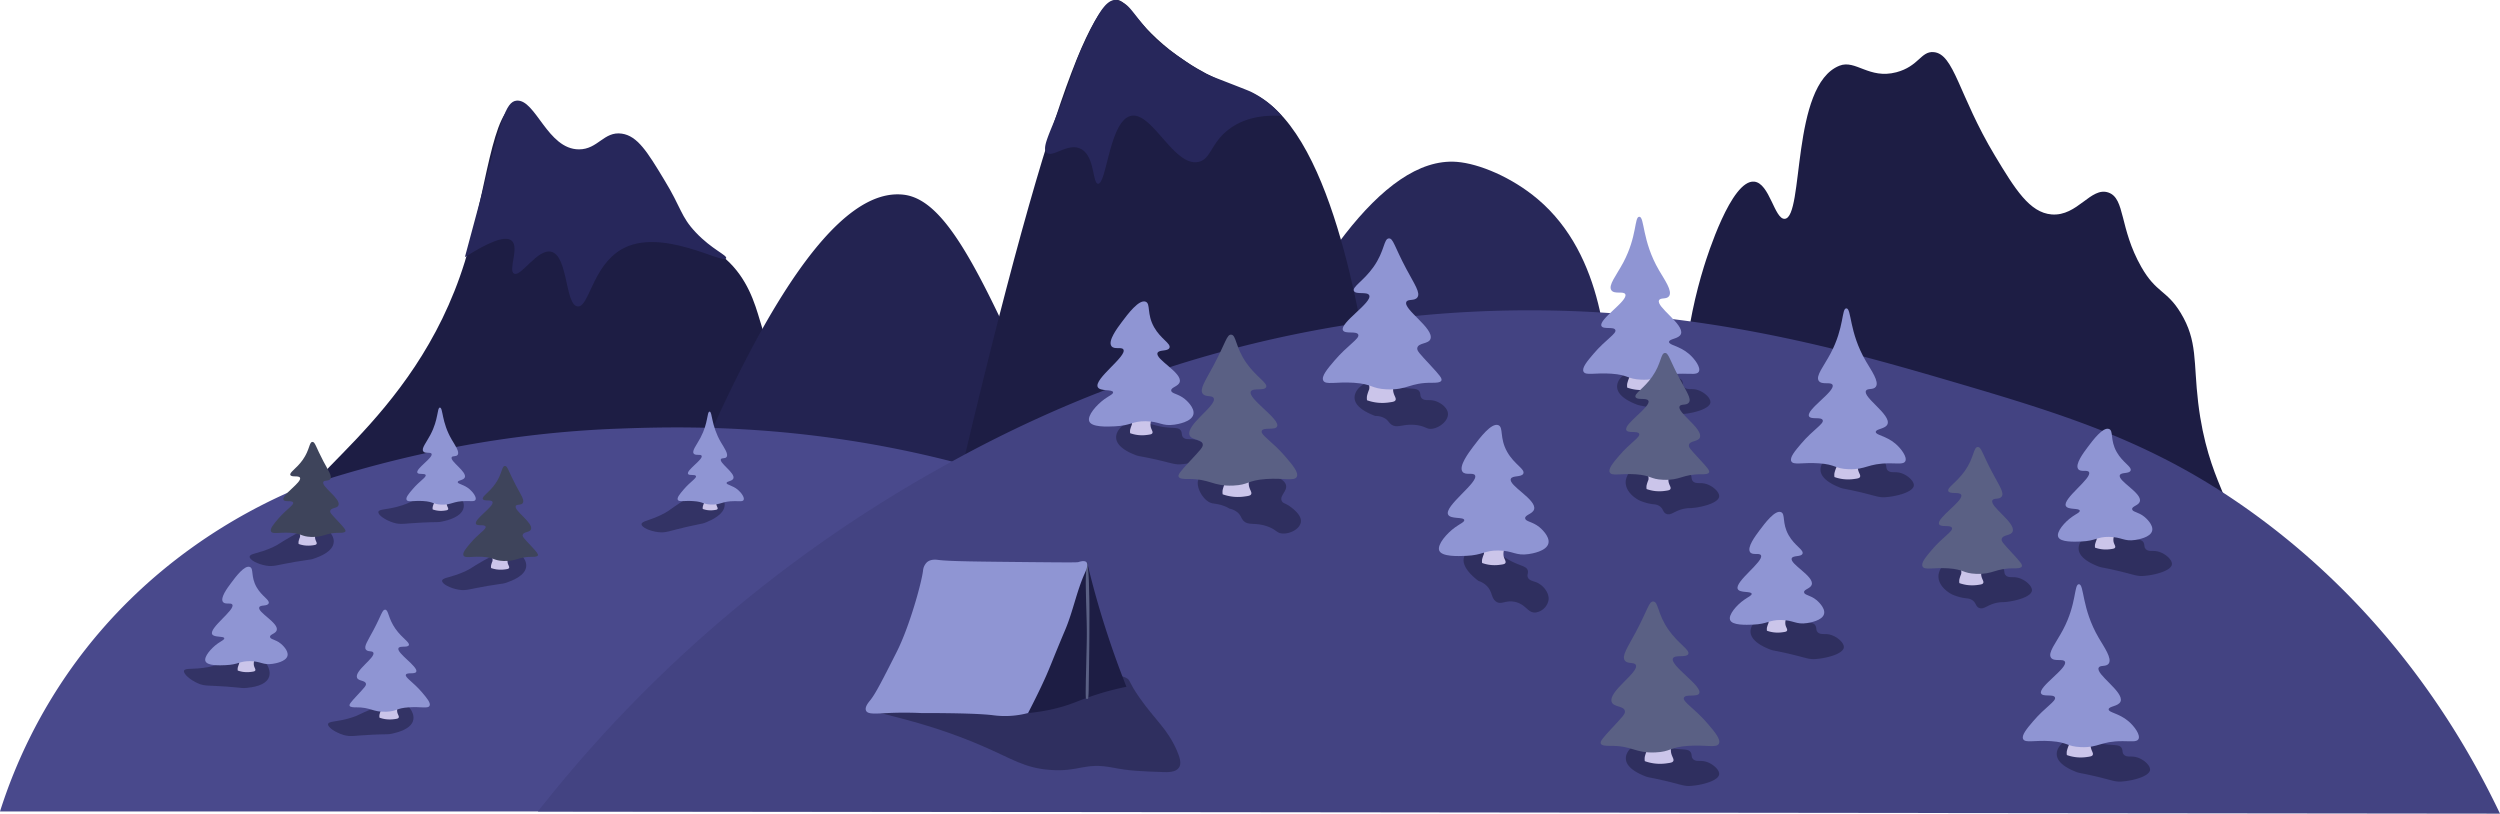 <svg xmlns="http://www.w3.org/2000/svg" viewBox="0 0 1143 372.04"><defs><style>.cls-1{fill:#1d1d44;}.cls-2{fill:#27275b;}.cls-3{fill:#232351;}.cls-4{fill:#282859;}.cls-5{fill:#49498c;}.cls-6{fill:#434382;}.cls-7{fill:#12122b;opacity:0.4;}.cls-8{fill:#5a6084;}.cls-9{fill:#8f95d3;}.cls-10{fill:#cbc5ea;}.cls-11{fill:#3e445b;}</style></defs><title>Asset 1</title><g id="Layer_2" data-name="Layer 2"><g id="Layer_1-2" data-name="Layer 1"><path class="cls-1" d="M236.3,48c-11.2.67-14,39.83-23.75,71.56C189.32,194.72,128.1,222.29,137,237c8.71,14.42,57.85-27.6,134.69-16.9,38.66,5.39,83.45,23.69,96.54,6.22,6.76-9-2.48-18.38-20.82-79.89-2.29-7.66-5.62-19.18-15.72-28.11-5.5-4.86-8-4.54-13.63-10.2-7.21-7.25-6.71-11.44-14.48-24.18C296,71.48,291.47,64.14,284.3,63.1c-8.23-1.19-10.89,7.21-19.61,7.19C250.33,70.26,244.93,47.44,236.3,48Z"/><path class="cls-2" d="M236.3,46c-5.34.32-7.39,10.23-15.93,42.44-3.27,12.34-6,22.45-7.82,29.12,10.79-6.89,18.58-10.08,21.45-7.47,3.48,3.15-1.73,13.45,1,15,3.14,1.77,10.69-11.47,17-10,7.76,1.8,6.31,24.11,12,25,5.27.81,6.74-18.19,20-26,17.94-10.58,46.76,7,48,4,.59-1.42-6.53-4-13.94-11.88-6.94-7.36-6.4-11-14.48-24.18C296,69.48,291.47,62.14,284.3,61.1c-8.23-1.19-10.89,7.21-19.61,7.19C250.33,68.26,244.93,45.44,236.3,46Z"/><path class="cls-3" d="M272,336C343.9,123.18,387.28,86.21,413,89c21.19,2.32,38.09,41.16,72,118a1157.05,1157.05,0,0,1,48,129Z"/><path class="cls-1" d="M884,23.82c9.47.7,11.45,19.67,28,47.22,9.26,15.4,15.93,26.18,26,27,11.89.95,17.91-12.86,26-10,7.72,2.72,4.9,16.23,15,34,6.82,12,11.64,10.5,18,21,7.84,12.92,5.78,22.39,8,41,4.46,37.37,18.49,47.19,13,56s-27.12,11.72-97-12l-149,8c-7.52-52.77-.23-90.56,7-114,1.52-4.93,12.54-39.94,23-39,7.09.63,9.3,17.36,14,17,8.92-.69,2.7-61.16,25-70,7.38-2.93,13.51,6.28,26,3C877.25,30.34,878.21,23.38,884,23.82Z"/><path class="cls-4" d="M523,310c3.56-11.84,74-241.28,143-236,10.23.78,25.26,7.09,37,17,30.89,26.07,31.8,71,33,90,2.68,42.51,16.12,103.52,64,184Z"/><path class="cls-1" d="M416,319C471.6,65.09,498-1.77,511,0c5.47.76,9.65,13.8,31,28,13.59,9,25,12.45,29,14,38,14.63,51,106.06,56,133,8.29,45.14,30.64,108.64,95,182Z"/><path class="cls-2" d="M502,84c-2.59-.22-1.37-12.83-8-16-5.88-2.82-12.73,4.29-15.47,1.82-2.35-2.12,1.28-8.65,6.47-21.82,4.39-11.14,5.33-15.53,7.76-21.68,1.41-3.57,2.62-6,3.24-7.32C501.22,8,505.12-.08,510,0a6.89,6.89,0,0,1,3,1c2.72,1.32,4,3.21,7,7,1.31,1.68,2.68,3.32,4,5,4.62,5.88,9.83,9.43,18,15a72.94,72.94,0,0,0,8,5c3.24,1.69,5.25,2.36,12,5,6,2.34,9,3.51,10,4a43.08,43.08,0,0,1,14,11c-6.58-.41-16.12.11-24,6-8.41,6.28-8.23,13.68-14,15-11.21,2.55-21.28-23.26-31-21S505.93,84.36,502,84Z"/><path class="cls-5" d="M704.07,371H0a236.45,236.45,0,0,1,33-66c34.3-47.92,78.2-70.91,101-80.81,35.53-12.16,86.14-25.79,148-28.19,27-1,83.81-2.8,153.2,15h0A482.23,482.23,0,0,1,545,254C583.29,274.74,665.23,325.66,704.07,371Z"/><path class="cls-6" d="M891,174c53.72,15.76,95.08,28.3,141,62,62.07,45.54,94.87,102.12,111,136l-897.08-1A614.74,614.74,0,0,1,435.2,211h0c48.81-26.9,114.56-54,194.86-64.56C742.92,131.57,830.51,156.29,891,174Z"/><path class="cls-7" d="M539,351c-1.48,2.14-5,2.06-7,2-10.38-.36-15.58-.54-23-2-13.39-2.64-15.36,2.06-29,1-11.73-.92-16.9-4.91-31-11-28.74-12.43-52.35-15.34-52-17,.51-2.44,51.48,3.14,58.45-5.32.7-.84,4.49-6.14,8.94-5.53l.46.08c3.83.77,5.74,1.21,11.81,4.88,8.52,5.16,27.57-13.95,38.34-8.11,2,1.08.67,1.37,6,9,7.2,10.3,12.58,14,17,24C539.44,346.29,540.3,349.14,539,351Z"/><path class="cls-1" d="M497,257q-13.41,34.51-26.83,69A83.66,83.66,0,0,0,486,323c5.39-1.61,7.83-3,14-5a125.36,125.36,0,0,1,15-4c-3.09-7.81-6.13-16.15-9-25C502.36,277.82,499.41,267.11,497,257Z"/><path class="cls-8" d="M497,257c.94,5.14.85,10.32,1,15.48s.07,10.34.07,15.52-.09,10.34-.15,15.51l-.11,7.75c-.06,2.59,0,5.18-.25,7.75a.56.56,0,0,1-1.12,0h0c-.14-2.59,0-5.17,0-7.75l.19-7.74c.09-5.17.31-10.33.26-15.49s-.28-10.33-.38-15.49S496.24,262.23,497,257Z"/><path class="cls-9" d="M496.68,257c1.09,1.13-.27,4.08-.68,5-3.77,8.36-5.43,17.55-9,26-6.86,16.22-6.74,17-11,26-2.32,4.88-4.4,9-6,12a40.87,40.87,0,0,1-16,1c-4.54-.56-13.8-1-33-1-6.28-.28-11.4-.17-15,0-5.47.24-9.14.69-10-1s1.2-4,2-5c2.46-3.13,5.64-9.42,12-22,5.76-11.42,11.24-31.1,12-37a6.07,6.07,0,0,1,1.87-4c1.77-1.47,4.29-1.11,5.13-1,5,.64,17.34.76,42,1,14.25.13,21.37.2,22,0S495.77,256.09,496.68,257Z"/><path class="cls-7" d="M173,234c-.32,1.5,3.42,3.92,7,5,3.31,1,4.76.31,13.13-.09,5.5-.27,6.71-.12,8-.28,0,0,.62-.09,1.24-.23,2.1-.47,8.84-2,9.61-6.4.6-3.5-2.73-7.55-6.29-8.43l-.46-.09c-1.29-.19-3.79.13-12.36,3.7-6.24,2.6-5.89,2.86-8.89,3.82C177.18,233.22,173.31,232.58,173,234Z"/><path class="cls-10" d="M204.85,232.91c-.18.34-.67.41-1.62.54a11.21,11.21,0,0,1-5.41-.54,3.55,3.55,0,0,1,0-1.09,10.14,10.14,0,0,1,.54-1.62,2.78,2.78,0,0,0-.54-2.16h7a4.17,4.17,0,0,0-.54,2.7C204.5,231.81,205.14,232.38,204.85,232.91Z"/><path class="cls-9" d="M185.91,228.58c-.55-1.05,1-2.91,2.7-4.87,3.33-3.92,6.35-5.49,6-6.5s-3.3-.06-3.79-1.08c-.87-1.82,7.35-6.92,6.49-8.66-.45-.93-3,.09-3.78-1.09-1-1.34,1.36-4,3.24-7.58,3.8-7.14,3-12.41,4.34-12.45,1.5,0,.69,6.55,5.41,14.62,1.47,2.52,3.74,5.65,2.7,7-.69.93-2.3.31-2.7,1.08-.93,1.79,7,6.6,6,9.2-.53,1.39-3.23,1.26-3.25,2.17s2.8,1,5.42,3.25c1.65,1.41,3.32,3.76,2.7,4.87-.46.82-2,.54-4.33.54-6.11,0-6.43,1.84-11.37,1.62-3.86-.17-3.42-1.29-8.11-1.62C189,228.8,186.49,229.7,185.91,228.58Z"/><path class="cls-7" d="M293.31,239.64c-.05,1.54,4.06,3.26,7.78,3.67,3.43.39,4.73-.54,12.9-2.43,5.36-1.24,6.58-1.31,7.84-1.7,0,0,.59-.2,1.18-.45,2-.83,8.35-3.51,8.32-8,0-3.55-4-6.94-7.69-7.17h-.47c-1.31.05-3.71.81-11.51,5.85-5.67,3.67-5.29,3.86-8.06,5.34C297.28,238.1,293.35,238.15,293.31,239.64Z"/><path class="cls-10" d="M328.05,232.7c-.18.33-.64.4-1.56.52a11.17,11.17,0,0,1-3.11,0,11.29,11.29,0,0,1-2.07-.52,3.23,3.23,0,0,1,0-1,10.8,10.8,0,0,1,.51-1.55,2.65,2.65,0,0,0-.51-2.07h6.74a4,4,0,0,0-.52,2.59C327.71,231.65,328.32,232.2,328.05,232.7Z"/><path class="cls-9" d="M309.9,228.55c-.52-1,1-2.78,2.59-4.66,3.19-3.75,6.08-5.26,5.71-6.22s-3.17-.06-3.63-1c-.83-1.74,7-6.62,6.22-8.29-.44-.89-2.83.08-3.63-1-.91-1.29,1.31-3.86,3.11-7.26,3.64-6.84,2.87-11.88,4.16-11.92s.66,6.27,5.17,14c1.41,2.41,3.59,5.4,2.59,6.74-.67.89-2.21.29-2.59,1-.89,1.72,6.66,6.32,5.7,8.81-.51,1.33-3.09,1.21-3.11,2.08s2.68,1,5.19,3.11c1.58,1.35,3.18,3.6,2.59,4.66-.44.79-1.88.53-4.15.52-5.86,0-6.16,1.76-10.89,1.56-3.7-.17-3.27-1.24-7.77-1.56C312.84,228.77,310.46,229.63,309.9,228.55Z"/><path class="cls-7" d="M84.15,306.63c-.49,1.45,2.93,4.3,6.36,5.8,3.17,1.38,4.69.87,13,1.47,5.48.39,6.67.68,8,.68,0,0,.63,0,1.26-.08,2.14-.21,9-.9,10.31-5.21,1-3.4-1.82-7.82-5.24-9.11l-.45-.15c-1.27-.34-3.78-.32-12.72,2.2-6.5,1.84-6.19,2.13-9.28,2.73C88.4,306.32,84.63,305.22,84.15,306.63Z"/><path class="cls-10" d="M116.69,306.57c-.21.39-.76.47-1.85.62a14.08,14.08,0,0,1-3.69,0,13.51,13.51,0,0,1-2.46-.62,4.52,4.52,0,0,1,0-1.23,11.46,11.46,0,0,1,.62-1.84,3.18,3.18,0,0,0-.62-2.46h8a4.72,4.72,0,0,0-.62,3.07C116.29,305.32,117,306,116.69,306.57Z"/><path class="cls-9" d="M93.93,302.27c-.78-2,2.64-5.94,5.54-8,1.67-1.19,3.19-1.79,3.07-2.46-.21-1.14-4.72-.23-5.54-1.85-1.47-2.91,10.59-11.14,9.23-13.53-.61-1.07-3.32.15-4.3-1.23-1.35-1.88,2.06-6.43,3.69-8.61,2.22-3,6.2-8.29,8.61-7.38,1.89.72.31,4.37,3.07,9.23,2.43,4.26,6.14,5.85,5.54,7.38s-3.81.57-4.31,1.84c-.91,2.31,8.94,7.1,8,10.46-.46,1.64-3.18,1.87-3.08,3.07s2.48,1.07,4.92,3.08c.34.27,3.66,3.06,3.08,5.54-.65,2.74-5.75,3.53-6.77,3.69-4.49.69-5.35-1.18-10.45-1.23-4.79,0-5.22,1.59-11.07,1.84C100.46,304.23,94.78,304.48,93.93,302.27Z"/><path class="cls-7" d="M202.14,265.49C202,267,206,269,209.7,269.61c3.4.58,4.75-.27,13-1.69,5.42-.93,6.64-.93,7.92-1.25,0,0,.6-.16,1.21-.38,2-.72,8.54-3,8.76-7.52.17-3.55-3.63-7.16-7.27-7.6l-.46,0c-1.32,0-3.75.59-11.83,5.17-5.87,3.34-5.5,3.55-8.36,4.87C206.19,264.18,202.27,264,202.14,265.49Z"/><path class="cls-10" d="M232.72,259.71c-.22.39-.78.48-1.89.63a14.26,14.26,0,0,1-3.78,0,14.11,14.11,0,0,1-2.52-.63,4,4,0,0,1,0-1.26,10.61,10.61,0,0,1,.63-1.89,3.3,3.3,0,0,0-.63-2.52h8.19a4.77,4.77,0,0,0-.63,3.15C232.3,258.42,233.05,259.09,232.72,259.71Z"/><path class="cls-11" d="M211.92,254c-.63-1.22,1.21-3.39,3.15-5.67,3.88-4.56,7.39-6.39,6.94-7.56s-3.85-.08-4.41-1.26c-1-2.12,8.56-8.05,7.56-10.09-.57-1.15-3.89-.07-4.41-1.26s2.81-2.88,5.67-6.93c3.23-4.58,2.9-8.11,4.41-8.19,1.24-.06,1.58,2.35,5,8.82,2.37,4.46,4.13,6.88,3.15,8.19-.82,1.09-2.69.36-3.15,1.26-1.09,2.09,8.09,7.68,6.93,10.72-.58,1.49-3.43,1-3.78,2.52-.21.85.59,1.58,3.78,5,2.66,2.87,3.43,3.79,3.15,4.41s-1.77.64-2.52.63c-6.7-.09-7.16,2.15-13.23,1.89-4.51-.2-4-1.51-9.45-1.89C215.5,254.3,212.61,255.34,211.92,254Z"/><path class="cls-7" d="M114.14,254.49C114,256,118,258,121.7,258.61c3.4.58,4.75-.27,13-1.69,5.42-.93,6.64-.93,7.92-1.25,0,0,.6-.16,1.21-.38,2-.72,8.54-3,8.76-7.52.17-3.55-3.63-7.16-7.27-7.6l-.46,0c-1.32,0-3.75.59-11.83,5.17-5.87,3.34-5.5,3.55-8.36,4.87C118.19,253.18,114.27,253,114.14,254.49Z"/><path class="cls-10" d="M144.72,248.71c-.22.39-.78.48-1.89.63a14.26,14.26,0,0,1-3.78,0,14.11,14.11,0,0,1-2.52-.63,4,4,0,0,1,0-1.26,10.61,10.61,0,0,1,.63-1.89,3.3,3.3,0,0,0-.63-2.52h8.19a4.77,4.77,0,0,0-.63,3.15C144.3,247.42,145.05,248.09,144.72,248.71Z"/><path class="cls-11" d="M123.92,243c-.63-1.22,1.21-3.39,3.15-5.67,3.88-4.56,7.39-6.39,6.94-7.56s-3.85-.08-4.41-1.26c-1-2.12,8.56-8.05,7.56-10.09-.57-1.15-3.89-.07-4.41-1.26s2.81-2.88,5.67-6.93c3.23-4.58,2.9-8.11,4.41-8.19,1.24-.06,1.58,2.35,5,8.82,2.37,4.46,4.13,6.88,3.15,8.19-.82,1.09-2.69.36-3.15,1.26-1.09,2.09,8.09,7.68,6.93,10.72-.58,1.49-3.43,1-3.78,2.52-.21.85.59,1.58,3.78,5,2.66,2.87,3.43,3.79,3.15,4.41s-1.77.64-2.52.63c-6.7-.09-7.16,2.15-13.23,1.89-4.51-.2-4-1.51-9.45-1.89C127.5,243.3,124.61,244.34,123.92,243Z"/><path class="cls-7" d="M150,331c-.32,1.5,3.42,3.92,7,5,3.31,1,4.76.31,13.13-.09,5.5-.27,6.71-.12,8-.28,0,0,.62-.09,1.24-.23,2.1-.47,8.84-2,9.61-6.4.6-3.5-2.73-7.55-6.29-8.43l-.46-.09c-1.29-.19-3.79.13-12.36,3.7-6.24,2.6-5.89,2.86-8.89,3.82C154.18,330.22,150.31,329.58,150,331Z"/><path class="cls-10" d="M182.26,328.12c-.23.43-.83.52-2,.68a15,15,0,0,1-4.06,0,14.48,14.48,0,0,1-2.7-.68,4.28,4.28,0,0,1,0-1.35,13,13,0,0,1,.67-2,3.45,3.45,0,0,0-.67-2.7h8.79a5.21,5.21,0,0,0-.68,3.38C181.82,326.75,182.62,327.46,182.26,328.12Z"/><path class="cls-9" d="M196.39,322.71c.68-1.3-1.3-3.64-3.38-6.09-4.17-4.89-7.93-6.86-7.45-8.12s4.13-.07,4.74-1.35c1.09-2.27-9.19-8.64-8.12-10.82.61-1.24,4.18-.09,4.74-1.36s-3-3.09-6.09-7.44c-3.48-4.92-3.13-8.71-4.74-8.79-1.33-.07-1.7,2.51-5.41,9.47-2.55,4.78-4.44,7.38-3.38,8.79.87,1.17,2.88.39,3.38,1.36,1.16,2.24-8.69,8.24-7.44,11.5.61,1.6,3.68,1.11,4.06,2.7.21.92-.64,1.71-4.06,5.42-2.86,3.08-3.69,4.07-3.39,4.73s1.9.69,2.71.68c7.2-.1,7.68,2.31,14.21,2,4.84-.21,4.28-1.62,10.15-2C192.55,323,195.66,324.11,196.39,322.71Z"/><path class="cls-7" d="M875,222c-.3,3-7.92,4.91-12.45,5.27a12.16,12.16,0,0,1-1.88.08c-2.35-.1-4.49-1-11-2.51-5.36-1.24-6.58-1.31-7.84-1.7,0,0-.59-.2-1.18-.45-2-.83-8.35-3.51-8.31-8,0-3.55,4-6.94,7.68-7.17h.47c5,0,8,1.64,12.54,2.5,5.27,1,7.91.09,9,2,.63,1.09.11,2,1,3,1.16,1.25,2.94.66,5,1C871.54,216.62,875.22,219.8,875,222Z"/><path class="cls-10" d="M850.37,218.11c-.31.56-1.11.68-2.69.89a19.28,19.28,0,0,1-5.38,0,19.06,19.06,0,0,1-3.59-.89,6.27,6.27,0,0,1,0-1.8,16.74,16.74,0,0,1,.9-2.69,4.6,4.6,0,0,0-.9-3.58h11.66a6.81,6.81,0,0,0-.9,4.48C849.78,216.28,850.84,217.23,850.37,218.11Z"/><path class="cls-9" d="M819,210.93c-.91-1.73,1.72-4.82,4.48-8.07,5.52-6.49,10.51-9.09,9.87-10.76s-5.47-.1-6.28-1.79c-1.44-3,12.19-11.46,10.76-14.35-.75-1.53-4.9.15-6.28-1.8-1.58-2.22,2.26-6.68,5.38-12.55,6.3-11.83,5-20.57,7.19-20.63,2.48-.07,1.15,10.84,9,24.22,2.43,4.17,6.21,9.35,4.48,11.65-1.15,1.55-3.82.52-4.48,1.8-1.54,3,11.51,10.93,9.86,15.24-.88,2.3-5.35,2.1-5.38,3.59s4.63,1.68,9,5.38c2.74,2.34,5.51,6.23,4.48,8.07-.76,1.37-3.24.91-7.17.9-10.13,0-10.66,3-18.83,2.69-6.41-.28-5.68-2.15-13.46-2.69C824.06,211.31,820,212.79,819,210.93Z"/><path class="cls-7" d="M782,184c-.3,3-7.92,4.91-12.45,5.27a12.16,12.16,0,0,1-1.88.08c-2.35-.1-4.49-1-11-2.51-5.36-1.24-6.58-1.31-7.84-1.7,0,0-.59-.2-1.18-.45-2-.83-8.35-3.51-8.31-8,0-3.55,4-6.94,7.68-7.17h.47c5,0,8,1.64,12.54,2.5,5.27,1,7.91.09,9,2,.63,1.09.11,2,1,3,1.16,1.25,2.94.66,5,1C778.54,178.62,782.22,181.8,782,184Z"/><path class="cls-10" d="M755.77,177.21c-.31.57-1.12.69-2.72.91a18.83,18.83,0,0,1-9.09-.91,6.4,6.4,0,0,1,0-1.82,17.82,17.82,0,0,1,.91-2.72A4.69,4.69,0,0,0,744,169h11.81a6.93,6.93,0,0,0-.91,4.54C755.18,175.36,756.25,176.32,755.77,177.21Z"/><path class="cls-9" d="M724,169.94c-.92-1.75,1.75-4.88,4.54-8.17,5.59-6.57,10.65-9.21,10-10.9s-5.54-.11-6.35-1.82c-1.46-3,12.34-11.6,10.89-14.53-.76-1.55-5,.15-6.35-1.81-1.6-2.26,2.28-6.77,5.45-12.72,6.37-12,5-20.83,7.28-20.89,2.51-.07,1.16,11,9.07,24.52,2.46,4.23,6.28,9.48,4.54,11.81-1.17,1.56-3.87.52-4.54,1.82-1.57,3,11.66,11.07,10,15.44-.89,2.32-5.42,2.12-5.45,3.63s4.68,1.7,9.08,5.45c2.77,2.37,5.58,6.31,4.54,8.17-.78,1.39-3.29.92-7.27.91-10.26,0-10.79,3.09-19.07,2.73-6.49-.29-5.74-2.18-13.62-2.73C729.13,170.32,725,171.82,724,169.94Z"/><path class="cls-7" d="M983,352c-.3,3-7.92,4.91-12.45,5.27a12.16,12.16,0,0,1-1.88.08c-2.35-.1-4.49-1-11-2.51-5.36-1.24-6.58-1.31-7.84-1.7,0,0-.59-.2-1.18-.45-2-.83-8.35-3.51-8.31-8,0-3.55,4-6.94,7.68-7.17h.47c5,0,8,1.64,12.54,2.5,5.27,1,7.91.09,9,2,.63,1.09.11,2,1,3,1.16,1.25,2.94.66,5,1C979.54,346.62,983.22,349.8,983,352Z"/><path class="cls-10" d="M956.77,345.21c-.31.57-1.12.69-2.72.91a18.83,18.83,0,0,1-9.09-.91,6.4,6.4,0,0,1,0-1.82,17.82,17.82,0,0,1,.91-2.72A4.69,4.69,0,0,0,945,337h11.81a6.93,6.93,0,0,0-.91,4.54C956.18,343.36,957.25,344.32,956.77,345.21Z"/><path class="cls-9" d="M925,337.94c-.92-1.75,1.75-4.88,4.54-8.17,5.59-6.57,10.65-9.21,10-10.9s-5.54-.11-6.35-1.82c-1.46-3,12.34-11.6,10.89-14.53-.76-1.55-5,.15-6.35-1.81-1.6-2.26,2.28-6.77,5.45-12.72,6.37-12,5-20.83,7.28-20.89,2.51-.07,1.16,11,9.07,24.52,2.46,4.23,6.28,9.48,4.54,11.81-1.17,1.56-3.87.52-4.54,1.82-1.57,3,11.66,11.07,10,15.44-.89,2.32-5.42,2.12-5.45,3.63s4.68,1.7,9.08,5.45c2.77,2.37,5.58,6.31,4.54,8.17-.78,1.39-3.29.92-7.27.91-10.26,0-10.79,3.09-19.07,2.73-6.49-.29-5.74-2.18-13.62-2.73C930.13,338.32,926,339.82,925,337.94Z"/><path class="cls-7" d="M843,296c-.3,3-7.92,4.91-12.45,5.27a12.16,12.16,0,0,1-1.88.08c-2.35-.1-4.49-1-11-2.51-5.36-1.24-6.58-1.31-7.84-1.7,0,0-.59-.2-1.18-.45-2-.83-8.35-3.51-8.31-8,0-3.55,4-6.94,7.68-7.17h.47c5,0,8,1.64,12.54,2.5,5.27,1,7.91.09,9,2,.63,1.09.11,2,1,3,1.16,1.25,2.94.66,5,1C839.54,290.62,843.22,293.8,843,296Z"/><path class="cls-10" d="M817,288.38c-.24.44-.87.53-2.11.7a14.93,14.93,0,0,1-4.23,0,16.07,16.07,0,0,1-2.82-.7,5.45,5.45,0,0,1,0-1.41,13.67,13.67,0,0,1,.71-2.12,3.6,3.6,0,0,0-.71-2.81H817a5.38,5.38,0,0,0-.7,3.52C816.55,286.94,817.39,287.69,817,288.38Z"/><path class="cls-9" d="M791,283.44c-.9-2.33,3-6.8,6.34-9.15,1.91-1.37,3.66-2.05,3.52-2.82-.24-1.3-5.41-.27-6.34-2.12-1.69-3.34,12.13-12.76,10.57-15.5-.71-1.23-3.8.18-4.94-1.4-1.54-2.16,2.37-7.37,4.23-9.87,2.55-3.4,7.11-9.49,9.87-8.45,2.17.82.35,5,3.52,10.57,2.77,4.88,7,6.7,6.34,8.45-.63,1.59-4.36.65-4.93,2.11-1,2.65,10.23,8.13,9.16,12-.53,1.87-3.65,2.15-3.53,3.52s2.85,1.23,5.64,3.53c.38.31,4.19,3.51,3.52,6.34-.74,3.14-6.58,4-7.75,4.22-5.15.8-6.13-1.35-12-1.41-5.49-.05-6,1.83-12.69,2.12C798.43,285.69,791.92,286,791,283.44Z"/><path class="cls-7" d="M993,258c-.3,3-7.92,4.91-12.45,5.27a12.16,12.16,0,0,1-1.88.08c-2.35-.1-4.49-1-11-2.51-5.36-1.24-6.58-1.31-7.84-1.7,0,0-.59-.2-1.18-.45-2-.83-8.35-3.51-8.31-8,0-3.55,4-6.94,7.68-7.17h.47c5,0,8,1.64,12.54,2.5,5.27,1,7.91.09,9,2,.63,1.09.11,2,1,3,1.16,1.25,2.94.66,5,1C989.54,252.62,993.22,255.8,993,258Z"/><path class="cls-10" d="M967,250.38c-.24.44-.87.53-2.11.7a14.93,14.93,0,0,1-4.23,0,16.07,16.07,0,0,1-2.82-.7,5.45,5.45,0,0,1,0-1.41,13.67,13.67,0,0,1,.71-2.12,3.6,3.6,0,0,0-.71-2.81H967a5.38,5.38,0,0,0-.7,3.52C966.55,248.94,967.39,249.69,967,250.38Z"/><path class="cls-9" d="M941,245.44c-.9-2.33,3-6.8,6.34-9.15,1.91-1.37,3.66-2,3.52-2.82-.24-1.3-5.41-.27-6.34-2.12-1.69-3.34,12.13-12.76,10.57-15.5-.71-1.23-3.8.18-4.94-1.4-1.54-2.16,2.37-7.37,4.23-9.87,2.55-3.4,7.11-9.49,9.87-8.45,2.17.82.35,5,3.52,10.57,2.77,4.88,7,6.7,6.34,8.45-.63,1.59-4.36.65-4.93,2.11-1,2.65,10.23,8.13,9.16,12-.53,1.87-3.65,2.15-3.53,3.52s2.85,1.23,5.64,3.53c.38.31,4.19,3.51,3.52,6.34-.74,3.14-6.58,4-7.75,4.22-5.15.8-6.13-1.35-12-1.41-5.49-.05-6,1.83-12.69,2.12C948.43,247.69,941.92,248,941,245.44Z"/><path class="cls-7" d="M553,206.81c-.27,3-7.86,5-12.39,5.41a13.3,13.3,0,0,1-1.88.09c-2.35-.07-4.5-.95-11-2.39-5.37-1.18-6.59-1.24-7.86-1.62,0,0-.59-.19-1.19-.44-2-.81-8.38-3.43-8.39-7.93,0-3.54,4-7,7.61-7.24h.47c5-.05,8.07,1.54,12.56,2.36,5.28,1,7.92,0,9,1.91.64,1.09.13,2,1,3,1.17,1.23,2.95.63,5,.94C549.52,201.43,553.24,204.58,553,206.81Z"/><path class="cls-10" d="M526.85,198.06c-.26.5-1,.6-2.34.78a16.43,16.43,0,0,1-4.68,0,17,17,0,0,1-3.13-.78,5.71,5.71,0,0,1,0-1.56,16.26,16.26,0,0,1,.78-2.34,4,4,0,0,0-.78-3.12h10.15a6,6,0,0,0-.78,3.9C526.34,196.48,527.27,197.3,526.85,198.06Z"/><path class="cls-9" d="M498,192.6c-1-2.59,3.36-7.54,7-10.15,2.12-1.52,4.06-2.28,3.9-3.13-.26-1.44-6-.29-7-2.34-1.87-3.7,13.45-14.15,11.72-17.18-.78-1.37-4.21.19-5.47-1.56-1.71-2.39,2.62-8.17,4.69-10.94,2.82-3.77,7.88-10.52,10.93-9.37,2.41.91.4,5.55,3.91,11.72,3.07,5.41,7.79,7.42,7,9.37-.69,1.76-4.83.72-5.46,2.34-1.16,2.93,11.35,9,10.15,13.28-.58,2.07-4,2.38-3.9,3.9s3.15,1.36,6.24,3.91c.43.34,4.64,3.89,3.91,7-.82,3.49-7.3,4.49-8.59,4.69-5.71.88-6.8-1.5-13.28-1.56-6.07-.06-6.63,2-14.06,2.34C506.26,195.09,499,195.4,498,192.6Z"/><path class="cls-7" d="M708,274.32a7,7,0,0,1-6,5.72c-3.57.24-4.23-3.7-9.28-4.84-4.47-1-6.3,1.54-8.72-.16s-1.5-4.78-4.65-7.54a9.78,9.78,0,0,0-3.41-1.91s-.5-.37-1-.78c-1.65-1.39-6.94-5.83-5.57-10.12,1.08-3.38,5.91-5.44,9.47-4.57l.45.13c4.76,1.49,7.2,3.95,11.23,6.1,4.73,2.52,7.53,2.43,8,4.57.27,1.24-.5,2,.06,3.16.74,1.54,2.61,1.51,4.48,2.44C705.65,267.8,708.41,271.08,708,274.32Z"/><path class="cls-10" d="M688.26,257.4c-.28.52-1,.63-2.46.82a16.9,16.9,0,0,1-8.18-.82,5.45,5.45,0,0,1,0-1.63,14.61,14.61,0,0,1,.82-2.46,4.26,4.26,0,0,0-.82-3.27h10.64a6.26,6.26,0,0,0-.82,4.09C687.73,255.74,688.7,256.61,688.26,257.4Z"/><path class="cls-9" d="M658,251.67c-1-2.71,3.52-7.9,7.37-10.64,2.22-1.58,4.25-2.38,4.09-3.28-.28-1.51-6.28-.3-7.37-2.45-2-3.88,14.1-14.83,12.28-18-.82-1.44-4.42.19-5.73-1.64-1.79-2.51,2.74-8.57,4.91-11.46,3-3.95,8.26-11,11.47-9.83,2.52,1,.41,5.81,4.09,12.28,3.22,5.67,8.17,7.79,7.37,9.83-.73,1.84-5.07.76-5.73,2.45-1.21,3.08,11.89,9.45,10.64,13.92-.61,2.18-4.23,2.5-4.09,4.1s3.3,1.42,6.55,4.09c.44.36,4.86,4.08,4.09,7.37-.86,3.66-7.65,4.7-9,4.91-6,.92-7.13-1.57-13.91-1.64-6.37-.06-7,2.12-14.74,2.46C666.66,254.28,659.09,254.61,658,251.67Z"/><path class="cls-7" d="M662,189c.28,3.21-3.53,6.41-7,7-2.71.45-3-1.06-7.33-1.65-6.17-.84-8.88,1.81-11.67-.35-1.24-1-1.47-2.1-3.37-3a8.36,8.36,0,0,0-3.83-.82s-.59-.2-1.18-.45c-2-.83-8.35-3.51-8.31-8,0-3.55,4-6.94,7.68-7.17h.47c5,0,8,1.64,12.54,2.5,5.27,1,7.91.09,9,2,.63,1.09.11,2,1,3,1.16,1.25,2.94.66,5,1C658,183.53,661.74,186.07,662,189Z"/><path class="cls-10" d="M638,183c-.34.63-1.23.76-3,1a20.72,20.72,0,0,1-10-1,6.93,6.93,0,0,1,0-2,19.3,19.3,0,0,1,1-3,5.15,5.15,0,0,0-1-4h13a7.69,7.69,0,0,0-1,5C637.35,181,638.53,182.06,638,183Z"/><path class="cls-9" d="M605,174c-1-1.93,1.92-5.38,5-9,6.15-7.24,11.72-10.15,11-12s-6.1-.12-7-2c-1.61-3.36,13.59-12.78,12-16-.9-1.84-6.17-.13-7-2s4.47-4.58,9-11c5.13-7.28,4.62-12.88,7-13,2-.11,2.51,3.71,8,14,3.77,7.07,6.56,10.91,5,13-1.29,1.72-4.26.57-5,2-1.72,3.31,12.84,12.18,11,17-.91,2.36-5.44,1.63-6,4-.32,1.35.94,2.52,6,8,4.22,4.56,5.44,6,5,7s-2.8,1-4,1c-10.64-.15-11.35,3.42-21,3-7.15-.32-6.32-2.4-15-3C610.67,174.45,606.08,176.11,605,174Z"/><path class="cls-7" d="M786,227c-.3,3-7.92,4.91-12.45,5.27-1,.08-1,0-1.88.08-5.66.54-7.24,3.45-9.67,2.65-2-.68-1.32-2.83-4-4-1.41-.62-2.06-.23-5-1a25.13,25.13,0,0,1-3-1c-2.36-1-7.3-4.44-6.69-9.32a8.75,8.75,0,0,1,7.68-7.17h.47c5,0,8,1.64,12.54,2.5,5.27,1,7.91.09,9,2,.63,1.09.11,2,1,3,1.16,1.25,2.94.66,5,1C782.54,221.62,786.22,224.8,786,227Z"/><path class="cls-10" d="M763.7,223.6c-.29.53-1,.64-2.52.84a18.14,18.14,0,0,1-5,0,18.51,18.51,0,0,1-3.36-.84,5.46,5.46,0,0,1,0-1.68,15,15,0,0,1,.84-2.52,4.33,4.33,0,0,0-.84-3.36H763.7a6.42,6.42,0,0,0-.84,4.2C763.15,221.89,764.15,222.78,763.7,223.6Z"/><path class="cls-8" d="M736,216c-.85-1.63,1.61-4.52,4.2-7.57,5.17-6.08,9.85-8.52,9.24-10.08s-5.12-.1-5.88-1.68c-1.35-2.82,11.42-10.74,10.09-13.45-.76-1.54-5.19-.1-5.89-1.68s3.76-3.85,7.57-9.25c4.31-6.11,3.88-10.82,5.88-10.92,1.66-.09,2.11,3.12,6.72,11.76,3.17,6,5.52,9.18,4.21,10.93-1.09,1.45-3.58.48-4.21,1.68-1.44,2.79,10.8,10.24,9.25,14.29-.76,2-4.58,1.37-5,3.36-.27,1.14.78,2.12,5,6.72,3.55,3.84,4.57,5.06,4.2,5.89s-2.35.85-3.36.84c-8.94-.12-9.54,2.87-17.65,2.52-6-.27-5.32-2-12.61-2.52C740.73,216.39,736.88,217.78,736,216Z"/><path class="cls-7" d="M929,270c-.3,3-7.92,4.91-12.45,5.27-1,.08-1,0-1.88.08-5.66.54-7.24,3.45-9.67,2.65-2-.68-1.32-2.83-4-4-1.41-.62-2.06-.23-5-1a25.13,25.13,0,0,1-3-1c-2.36-1-7.3-4.44-6.69-9.32a8.75,8.75,0,0,1,7.68-7.17h.47c5,0,8,1.64,12.54,2.5,5.27,1,7.91.09,9,2,.63,1.09.11,2,1,3,1.16,1.25,2.94.66,5,1C925.54,264.62,929.22,267.8,929,270Z"/><path class="cls-10" d="M906.7,266.6c-.29.53-1,.64-2.52.84a18.14,18.14,0,0,1-5,0,18.51,18.51,0,0,1-3.36-.84,5.46,5.46,0,0,1,0-1.68,15,15,0,0,1,.84-2.52,4.33,4.33,0,0,0-.84-3.36H906.7a6.42,6.42,0,0,0-.84,4.2C906.15,264.89,907.15,265.78,906.7,266.6Z"/><path class="cls-8" d="M879,259c-.85-1.63,1.61-4.52,4.2-7.57,5.17-6.08,9.85-8.52,9.24-10.08s-5.12-.1-5.88-1.68c-1.35-2.82,11.42-10.74,10.09-13.45-.76-1.54-5.19-.1-5.89-1.68s3.76-3.85,7.57-9.25c4.31-6.11,3.88-10.82,5.88-10.92,1.66-.09,2.11,3.12,6.72,11.76,3.17,6,5.52,9.18,4.21,10.93-1.09,1.45-3.58.48-4.21,1.68-1.44,2.79,10.8,10.24,9.25,14.29-.76,2-4.58,1.37-5,3.36-.27,1.14.78,2.12,5,6.72,3.55,3.84,4.57,5.06,4.2,5.89s-2.35.85-3.36.84c-8.94-.12-9.54,2.87-17.65,2.52-6-.27-5.32-2-12.61-2.52C883.73,259.39,879.88,260.78,879,259Z"/><path class="cls-7" d="M786,354c-.3,3-7.92,4.91-12.45,5.27a12.16,12.16,0,0,1-1.88.08c-2.35-.1-4.49-1-11-2.51-5.36-1.24-6.58-1.31-7.84-1.7,0,0-.59-.2-1.18-.45-2-.83-8.35-3.51-8.31-8,0-3.55,4-6.94,7.68-7.17h.47c5,0,8,1.64,12.54,2.5,5.27,1,7.91.09,9,2,.63,1.09.11,2,1,3,1.16,1.25,2.94.66,5,1C782.54,348.62,786.22,351.8,786,354Z"/><path class="cls-10" d="M765,348c-.34.63-1.23.76-3,1a20.72,20.72,0,0,1-10-1,6.93,6.93,0,0,1,0-2,19.3,19.3,0,0,1,1-3,5.15,5.15,0,0,0-1-4h13a7.69,7.69,0,0,0-1,5C764.35,346,765.53,347.06,765,348Z"/><path class="cls-8" d="M785.88,340c1-1.93-1.92-5.38-5-9-6.15-7.24-11.72-10.15-11-12s6.1-.12,7-2c1.61-3.36-13.59-12.78-12-16,.9-1.84,6.17-.13,7-2s-4.47-4.58-9-11c-5.13-7.28-4.61-12.88-7-13-2-.11-2.51,3.71-8,14-3.77,7.07-6.56,10.91-5,13,1.29,1.72,4.26.57,5,2,1.72,3.31-12.84,12.18-11,17,.91,2.36,5.44,1.63,6,4,.32,1.35-.93,2.52-6,8-4.22,4.56-5.44,6-5,7s2.8,1,4,1c10.64-.15,11.36,3.42,21,3,7.15-.32,6.33-2.4,15-3C780.21,340.45,784.8,342.11,785.88,340Z"/><path class="cls-7" d="M594.77,238.61c-.42,3.2-4.83,5.5-8.35,5.32-2.74-.15-2.72-1.69-6.79-3.19-5.85-2.16-9.07-.16-11.32-2.88-1-1.21-1-2.36-2.64-3.69a8.39,8.39,0,0,0-3.56-1.63h0c-3.55-2.13-6.58-2.1-8.11-2.5-4.09-1.08-7.59-7.91-6-11,0,0,2.22-4.31,15.73-2.14l.14,0,.32.07c5.81,1.25,10.55-.9,15.81,0,2.75.49,7.49,2.16,8,5,.47,2.63-3,4.72-2,7,.46,1.07,1.43,1.07,3.23,2.19C589.63,231.48,595.24,235,594.77,238.61Z"/><path class="cls-10" d="M572,226c-.34.63-1.23.76-3,1a20.72,20.72,0,0,1-10-1,6.93,6.93,0,0,1,0-2,19.3,19.3,0,0,1,1-3,5.15,5.15,0,0,0-1-4h13a7.69,7.69,0,0,0-1,5C571.35,224,572.53,225.06,572,226Z"/><path class="cls-8" d="M592.88,218c1-1.93-1.92-5.38-5-9-6.15-7.24-11.72-10.15-11-12s6.1-.12,7-2c1.61-3.36-13.59-12.78-12-16,.9-1.84,6.17-.13,7-2s-4.47-4.58-9-11c-5.13-7.28-4.61-12.88-7-13-2-.11-2.51,3.71-8,14-3.77,7.07-6.56,10.91-5,13,1.29,1.72,4.26.57,5,2,1.72,3.31-12.84,12.18-11,17,.91,2.36,5.44,1.63,6,4,.32,1.35-.93,2.52-6,8-4.22,4.56-5.44,6-5,7s2.8,1,4,1c10.64-.15,11.36,3.42,21,3,7.15-.32,6.33-2.4,15-3C587.21,218.45,591.8,220.11,592.88,218Z"/></g></g></svg>